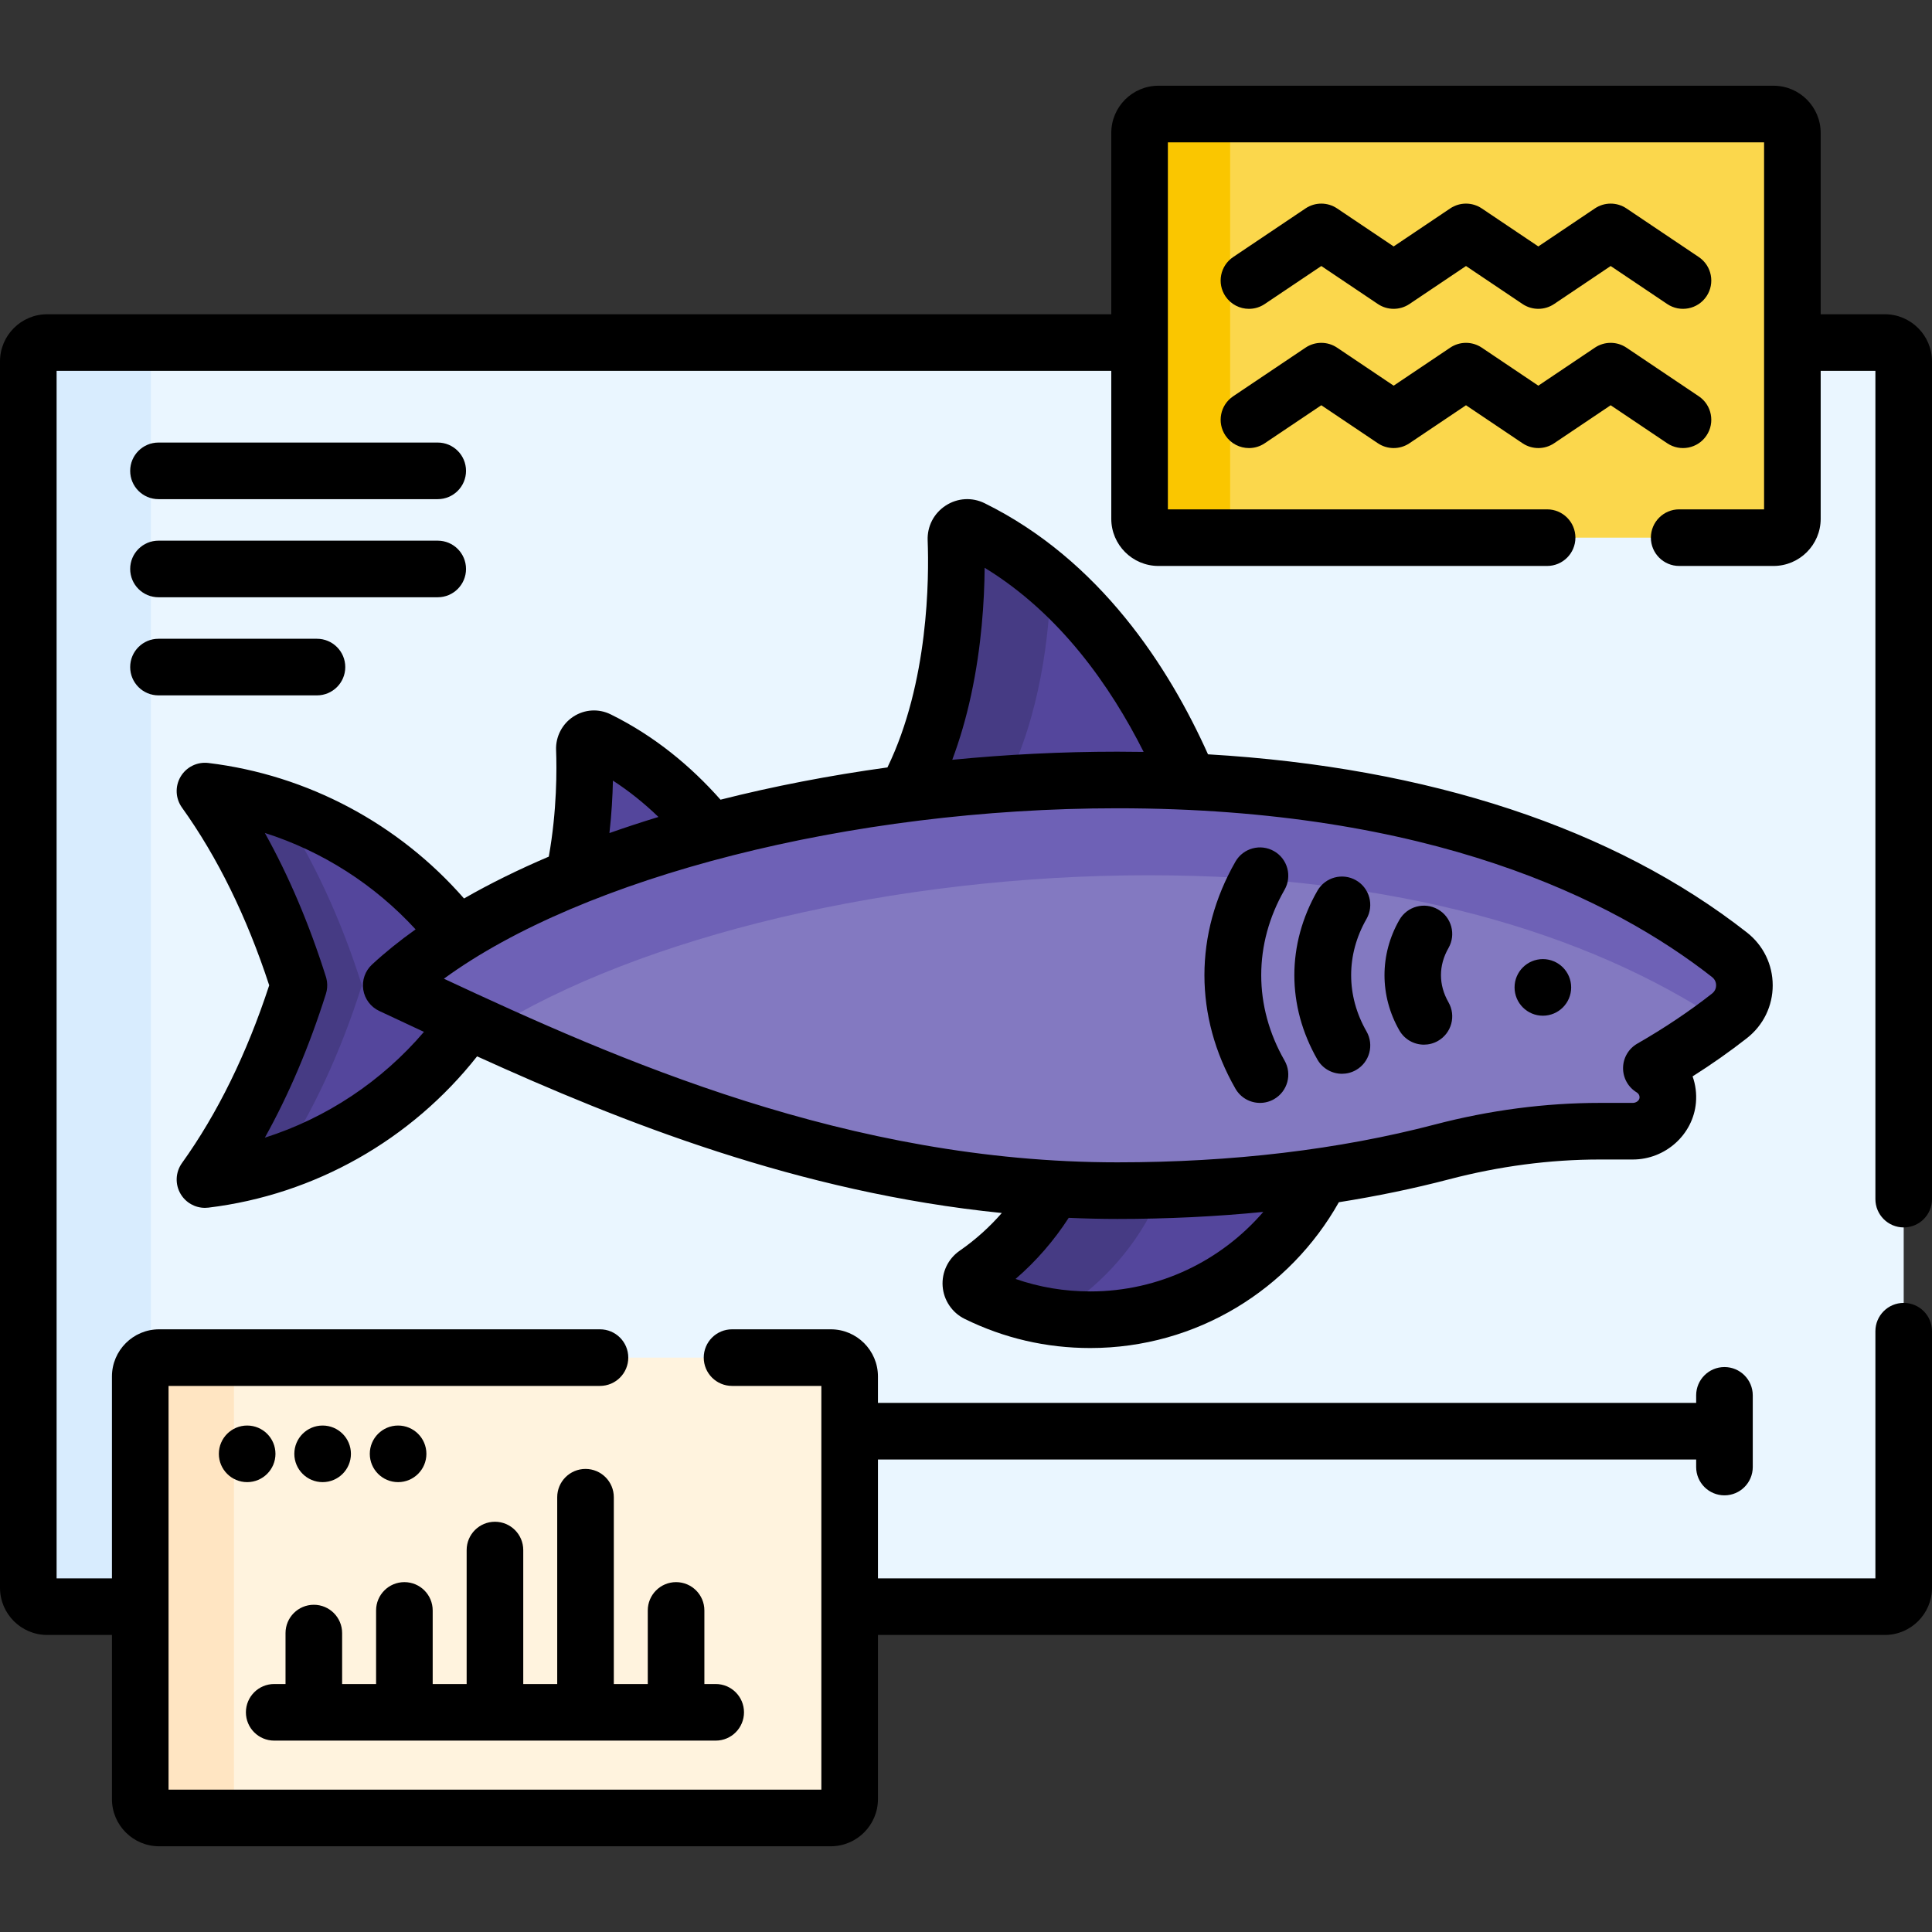 <svg id="Capa_1" enable-background="new 0 0 512 512" height="512" viewBox="0 0 512 512" width="512" xmlns="http://www.w3.org/2000/svg"><rect x="0" y="0" width="512" height="512" fill="#333333" stroke="none"/><g><path d="m499.5 90.781h-25.5v46.704c0 2.206-1.794 4-4 4h-163c-2.206 0-4-1.794-4-4v-46.704h-290.5c-2.761 0-5 2.239-5 5v325c0 2.761 2.239 5 5 5h25.667v-61c0-2.206 1.794-4 4-4h178c2.206 0 4 1.794 4 4v61h275.333c2.761 0 5-2.239 5-5v-325c0-2.761-2.239-5-5-5z" fill="#eaf6ff"/><path d="m38.167 364.781c0-1.406.733-2.64 1.833-3.353v-265.647c0-2.761 2.239-5 5-5h-32.5c-2.761 0-5 2.239-5 5v325c0 2.761 2.239 5 5 5h25.667z" fill="#d8ecfe"/><g><path d="m240.037 210.353c18.292-2.378 37.183-3.65 56.07-3.65 6.449 0 12.754.154 18.924.443-9.536-22.653-27.113-52.106-57.404-67.057-2.027-1-4.378.571-4.291 2.829.458 11.89.153 42.938-13.299 67.435z" fill="#54469c"/><path d="m240.037 210.353c8.716-1.133 17.566-2.017 26.489-2.629 9.158-18.209 11.542-39.423 11.963-53.631-6.173-5.38-13.098-10.171-20.863-14.003-2.027-1-4.378.571-4.291 2.829.459 11.889.154 42.937-13.298 67.434z" fill="#463b84"/><path d="m152.007 232.472c11.17-4.536 23.363-8.567 36.293-12.016-7.791-9.619-17.574-18.393-29.772-24.413-1.731-.854-3.739.487-3.665 2.417.252 6.524.233 19.801-2.856 34.012z" fill="#54469c"/><path d="m296.106 315.532c-5.703 0-11.34-.191-16.922-.519-5.08 9.016-12.151 16.761-20.623 22.632-1.869 1.295-1.656 4.137.384 5.14 9.045 4.45 19.218 6.957 29.98 6.957 26.792 0 49.958-15.485 61.064-37.988-16.713 2.456-34.679 3.778-53.883 3.778z" fill="#54469c"/><path d="m296.106 315.532c-5.703 0-11.34-.191-16.922-.519-5.08 9.016-12.151 16.761-20.623 22.632-1.869 1.295-1.656 4.137.384 5.14 7.256 3.569 15.237 5.885 23.666 6.663-.606-1.254-.329-2.872.959-3.764 10.794-7.48 19.316-18.001 24.337-30.321-3.881.112-7.814.169-11.801.169z" fill="#463b84"/><path d="m103.68 261.117c5.015-4.638 10.929-9.062 17.606-13.241-15.908-20.68-39.745-34.942-66.968-38.234 10.136 14.136 18.628 31.616 24.899 51.471.001.002.001.005 0 .007-6.271 19.855-14.763 37.335-24.899 51.471 28.842-3.488 53.885-19.286 69.723-41.989-7.167-3.294-13.972-6.497-20.361-9.485z" fill="#54469c"/><g><path d="m54.318 312.592c6.822-.825 13.428-2.348 19.754-4.479 8.784-13.29 16.201-29.181 21.827-46.993.001-.002.001-.005 0-.007-5.625-17.812-13.043-33.703-21.827-46.993-6.326-2.131-12.932-3.653-19.754-4.478 10.136 14.136 18.628 31.616 24.899 51.471.001.002.001.005 0 .007-6.271 19.856-14.763 37.336-24.899 51.472z" fill="#463b84"/></g><g><path d="m458.328 253.02c-35.628-27.922-90.32-46.318-162.222-46.318-78.643 0-157.386 22.006-192.426 54.415 46.32 21.664 113.783 54.415 192.426 54.415 32.178 0 60.906-3.686 86.023-10.26 13.668-3.578 27.715-5.491 41.844-5.491h8.734c4.713 0 8.843-3.501 9.257-8.196.317-3.588-1.513-6.793-4.337-8.502 7.489-4.296 14.404-8.932 20.709-13.875 5.271-4.131 5.263-12.057-.008-16.188z" fill="#8379c1"/></g><g><path d="m304.426 231.951c65.26 0 116.341 15.155 151.86 38.832.689-.522 1.375-1.046 2.05-1.575 5.271-4.131 5.263-12.058-.008-16.189-35.628-27.922-90.32-46.318-162.222-46.318-78.643 0-157.386 22.006-192.426 54.415 8.016 3.749 16.679 7.833 25.91 12.018 39.973-25.019 107.44-41.183 174.836-41.183z" fill="#6e61b6"/></g></g><g><path d="m220.167 481.781h-178c-2.761 0-5-2.239-5-5v-112c0-2.761 2.239-5 5-5h178c2.761 0 5 2.239 5 5v112c0 2.762-2.239 5-5 5z" fill="#fff3de"/></g><g><path d="m62 476.781v-112c0-2.761 2.239-5 5-5h-24.833c-2.761 0-5 2.239-5 5v112c0 2.761 2.239 5 5 5h24.833c-2.761 0-5-2.238-5-5z" fill="#ffe5c2"/></g><g><g><path d="m470 142.485h-163c-2.761 0-5-2.239-5-5v-102.266c0-2.761 2.239-5 5-5h163c2.761 0 5 2.239 5 5v102.266c0 2.761-2.239 5-5 5z" fill="#fbd74c"/></g><g><path d="m326 137.485v-102.266c0-2.761 2.239-5 5-5h-24c-2.761 0-5 2.239-5 5v102.266c0 2.761 2.239 5 5 5h24c-2.761 0-5-2.239-5-5z" fill="#fac600"/></g></g><g><path d="m504.5 325.281c4.143 0 7.5-3.358 7.5-7.5v-222c0-6.893-5.607-12.5-12.5-12.5h-17v-48.062c0-6.893-5.607-12.5-12.5-12.5h-163c-6.893 0-12.5 5.607-12.5 12.5v48.063h-282c-6.893 0-12.5 5.607-12.5 12.5v325c0 6.893 5.607 12.5 12.5 12.5h17.167v43.5c0 6.893 5.607 12.5 12.5 12.5h178c6.893 0 12.5-5.607 12.5-12.5v-43.5h266.833c6.893 0 12.5-5.607 12.5-12.5v-68c0-4.142-3.357-7.5-7.5-7.5s-7.5 3.358-7.5 7.5v65.5h-264.333v-31.5h216.833v2c0 4.142 3.357 7.5 7.5 7.5s7.5-3.358 7.5-7.5v-19c0-4.142-3.357-7.5-7.5-7.5s-7.5 3.358-7.5 7.5v2h-216.833v-7c0-6.893-5.607-12.5-12.5-12.5h-26.167c-4.142 0-7.5 3.358-7.5 7.5s3.358 7.5 7.5 7.5h23.667v107h-173v-107h114.333c4.142 0 7.5-3.358 7.5-7.5s-3.358-7.5-7.5-7.5h-116.833c-6.893 0-12.5 5.607-12.5 12.5v53.5h-14.667v-320h279.5v39.203c0 6.893 5.607 12.5 12.5 12.5h103c4.143 0 7.5-3.358 7.5-7.5s-3.357-7.5-7.5-7.5h-100.5v-97.266h158v97.266h-22.5c-4.143 0-7.5 3.358-7.5 7.5s3.357 7.5 7.5 7.5h25c6.893 0 12.5-5.607 12.5-12.5v-39.204h14.5v219.5c0 4.142 3.357 7.5 7.5 7.5z"/><path d="m469.785 261.119c0-5.497-2.49-10.601-6.831-14.002-35.268-27.64-84.304-43.783-142.82-47.215-10.382-23.13-28.635-51.458-59.189-66.538-3.332-1.646-7.188-1.417-10.313.609-3.144 2.039-4.936 5.491-4.792 9.235.383 9.906.278 37.637-10.659 60.168-15.336 2.114-30.185 4.991-44.237 8.546-7.841-8.849-17.427-16.844-29.096-22.603-3.197-1.578-6.894-1.359-9.889.583-2.967 1.925-4.727 5.315-4.591 8.849.188 4.872.269 15.989-1.933 28.266-8.065 3.437-15.588 7.142-22.464 11.089-17.239-19.718-41.321-32.711-67.753-35.908-2.956-.356-5.839 1.065-7.354 3.625-1.516 2.56-1.375 5.773.358 8.191 9.4 13.11 17.172 28.947 23.118 47.104-5.945 18.156-13.717 33.993-23.117 47.104-1.733 2.417-1.874 5.631-.358 8.191 1.36 2.298 3.825 3.679 6.452 3.679.299 0 .601-.018.902-.054 28.256-3.417 53.819-18.036 71.213-40.092 38.179 17.343 85.195 36.076 139.054 41.514-3.266 3.749-7.016 7.124-11.197 10.022-3.039 2.105-4.756 5.708-4.481 9.4.275 3.693 2.507 7.001 5.826 8.634 10.423 5.127 21.623 7.727 33.29 7.727 28.26 0 52.927-15.605 65.886-38.64 10.08-1.599 19.837-3.619 29.22-6.075 13.299-3.481 26.738-5.246 39.944-5.246h8.733c8.636 0 15.983-6.604 16.729-15.038.214-2.425-.103-4.8-.882-6.991 5.081-3.216 9.905-6.611 14.409-10.141 4.336-3.4 6.823-8.5 6.822-13.993zm-212.417-77.009c2.761-12.792 3.501-24.926 3.574-33.641 19.897 12.137 33.352 31.352 42.133 48.794-2.311-.038-4.632-.06-6.969-.06-14.737 0-29.399.742-43.748 2.15 2.005-5.349 3.682-11.093 5.01-17.243zm-94.938 22.762c4.4 2.844 8.407 6.105 12.063 9.631-4.434 1.354-8.768 2.777-12.988 4.268.577-5.101.841-9.832.925-13.899zm-92.241 94.622c6.359-11.419 11.777-24.174 16.18-38.114.082-.259.149-.522.203-.788.218-1.089.191-2.219-.079-3.296-.037-.148-.078-.294-.124-.44-4.403-13.939-9.821-26.697-16.18-38.115 15.315 4.878 29.088 13.725 39.946 25.55-4.214 3-8.076 6.11-11.547 9.321-1.833 1.695-2.703 4.192-2.318 6.66s1.971 4.582 4.233 5.64l4.246 1.988c2.484 1.164 5.027 2.354 7.605 3.556-11.17 13.079-25.79 22.823-42.165 28.038zm218.735 40.748c-6.831 0-13.459-1.11-19.789-3.309 5.495-4.734 10.209-10.205 14.084-16.194 4.259.183 8.551.293 12.888.293 13.289 0 26.198-.629 38.679-1.864-11.114 12.893-27.546 21.074-45.862 21.074zm164.785-78.936c-6.018 4.717-12.684 9.183-19.813 13.271-2.304 1.322-3.737 3.763-3.768 6.418-.031 2.656 1.345 5.13 3.617 6.504.194.118.823.568.748 1.425-.065.735-.884 1.356-1.787 1.356h-8.733c-14.487 0-29.204 1.93-43.743 5.735-25.392 6.646-53.694 10.016-84.124 10.016-71.176 0-132.522-27.208-178.467-48.662 36.882-26.938 107.718-45.168 178.467-45.168 83.092 0 131.563 24.319 157.596 44.721.942.739 1.083 1.693 1.083 2.197 0 .502-.139 1.453-1.076 2.187z"/><path d="m381.085 241.004c-3.594-2.061-8.177-.816-10.236 2.777-5.256 9.171-5.256 20.121 0 29.292 1.386 2.418 3.913 3.772 6.514 3.772 1.265 0 2.547-.321 3.723-.995 3.594-2.06 4.837-6.643 2.777-10.236-2.656-4.635-2.656-9.739 0-14.374 2.059-3.594.816-8.177-2.778-10.236z"/><path d="m359.362 233.286c-3.593-2.06-8.177-.816-10.236 2.777-8.147 14.213-8.147 30.516 0 44.729 1.386 2.418 3.913 3.772 6.514 3.772 1.265 0 2.547-.321 3.723-.995 3.594-2.06 4.837-6.643 2.777-10.236-5.43-9.473-5.43-20.338 0-29.81 2.059-3.594.816-8.177-2.778-10.237z"/><path d="m337.639 225.567c-3.594-2.061-8.177-.816-10.236 2.777-10.957 19.118-10.957 41.047 0 60.165 1.386 2.418 3.913 3.772 6.514 3.772 1.265 0 2.547-.32 3.723-.995 3.594-2.06 4.837-6.643 2.777-10.236-8.24-14.377-8.24-30.869 0-45.247 2.059-3.593.815-8.176-2.778-10.236z"/><circle cx="408.875" cy="261.673" r="7.5"/><circle cx="65.5" cy="385.281" r="7.5"/><circle cx="85.5" cy="385.281" r="7.5"/><circle cx="105.5" cy="385.281" r="7.5"/><path d="m42 132.281h74c4.142 0 7.5-3.358 7.5-7.5s-3.358-7.5-7.5-7.5h-74c-4.142 0-7.5 3.358-7.5 7.5s3.358 7.5 7.5 7.5z"/><path d="m42 158.281h74c4.142 0 7.5-3.358 7.5-7.5s-3.358-7.5-7.5-7.5h-74c-4.142 0-7.5 3.358-7.5 7.5s3.358 7.5 7.5 7.5z"/><path d="m42 184.281h42c4.142 0 7.5-3.358 7.5-7.5s-3.358-7.5-7.5-7.5h-42c-4.142 0-7.5 3.358-7.5 7.5s3.358 7.5 7.5 7.5z"/><path d="m324.761 115.425c1.448 2.155 3.818 3.318 6.232 3.318 1.438 0 2.893-.413 4.176-1.276l14.991-10.072 14.99 10.072c2.529 1.7 5.835 1.7 8.366 0l14.987-10.072 14.986 10.072c2.529 1.7 5.836 1.7 8.367 0l14.986-10.072 14.986 10.072c3.44 2.311 8.099 1.396 10.408-2.042 2.311-3.438 1.396-8.098-2.041-10.409l-19.17-12.883c-2.531-1.7-5.836-1.7-8.367 0l-14.986 10.072-14.986-10.072c-2.531-1.7-5.838-1.699-8.367 0l-14.987 10.072-14.99-10.072c-2.529-1.7-5.836-1.7-8.365 0l-19.174 12.883c-3.438 2.312-4.352 6.971-2.042 10.409z"/><path d="m330.993 81.845c1.438 0 2.893-.413 4.176-1.276l14.991-10.072 14.99 10.072c2.529 1.7 5.835 1.7 8.366 0l14.987-10.072 14.986 10.072c2.529 1.7 5.836 1.7 8.367 0l14.986-10.072 14.986 10.072c3.44 2.312 8.099 1.396 10.408-2.042 2.311-3.438 1.396-8.098-2.041-10.409l-19.17-12.883c-2.531-1.7-5.836-1.7-8.367 0l-14.986 10.072-14.986-10.072c-2.531-1.7-5.838-1.699-8.367 0l-14.987 10.072-14.99-10.072c-2.529-1.7-5.836-1.7-8.365 0l-19.174 12.883c-3.438 2.31-4.353 6.97-2.043 10.408 1.449 2.155 3.819 3.319 6.233 3.319z"/><path d="m179.167 419.281c-4.142 0-7.5 3.358-7.5 7.5v19.5h-9v-49.5c0-4.142-3.358-7.5-7.5-7.5s-7.5 3.358-7.5 7.5v49.5h-9v-35.5c0-4.142-3.358-7.5-7.5-7.5s-7.5 3.358-7.5 7.5v35.5h-9v-19.5c0-4.142-3.358-7.5-7.5-7.5s-7.5 3.358-7.5 7.5v19.5h-9v-13.5c0-4.142-3.358-7.5-7.5-7.5s-7.5 3.358-7.5 7.5v13.5h-3c-4.142 0-7.5 3.358-7.5 7.5s3.358 7.5 7.5 7.5h117c4.142 0 7.5-3.358 7.5-7.5s-3.358-7.5-7.5-7.5h-3v-19.5c0-4.142-3.358-7.5-7.5-7.5z"/></g></g></svg>